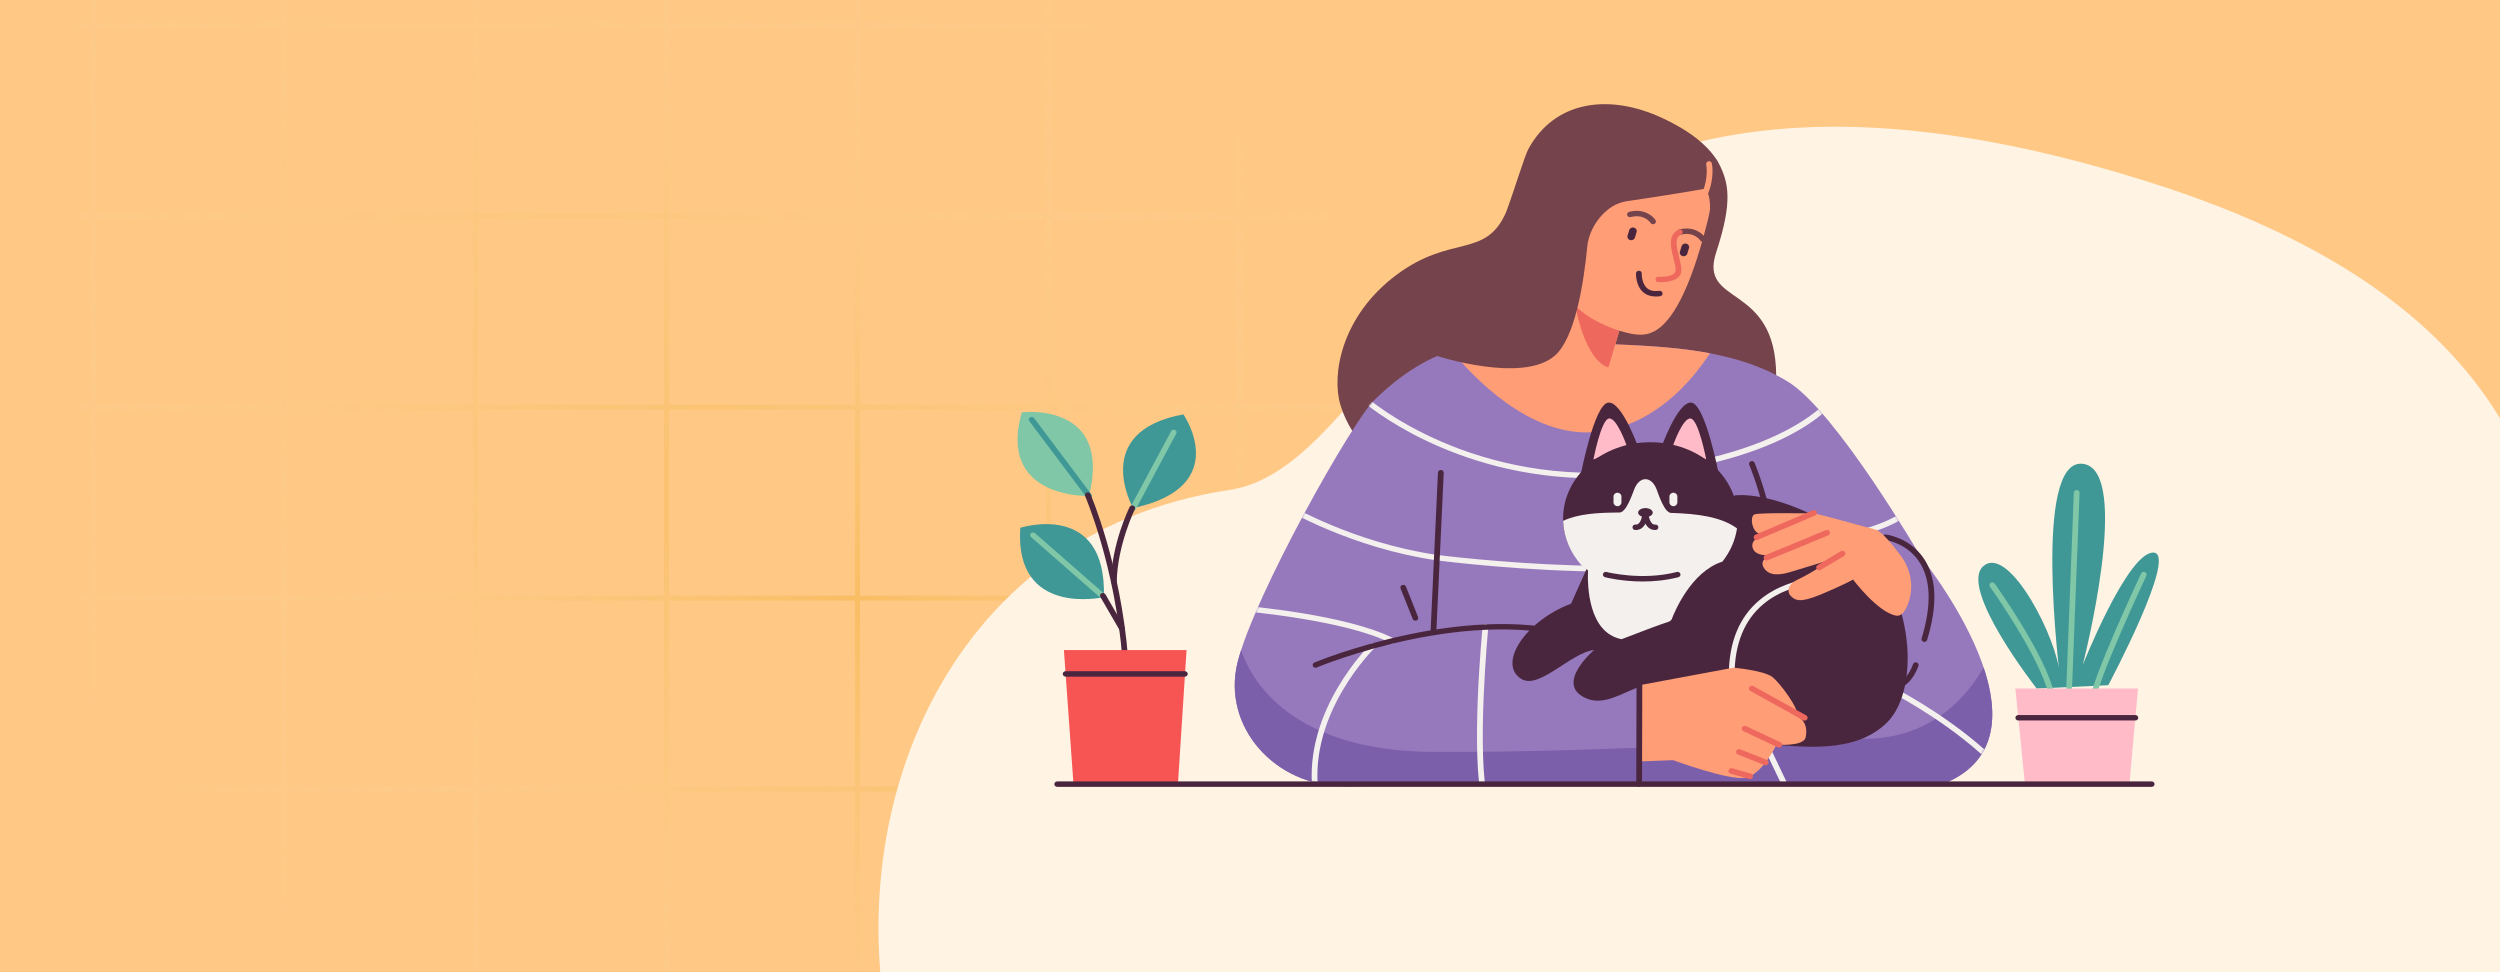<svg width="1440" height="560" viewBox="0 0 1440 560" fill="none" xmlns="http://www.w3.org/2000/svg">
<rect x="0" y="0" width="1440" height="560" fill="#808080" stroke="none"/>
<g clip-path="url(#clip0_611_10769)">
<rect width="1440" height="560" fill="#FFC885"/>
<mask id="mask0_611_10769" style="mask-type:luminance" maskUnits="userSpaceOnUse" x="44" y="-38" width="1363" height="766">
<path d="M1406.06 -37.702H44.937V727.702H1406.06V-37.702Z" fill="white"/>
</mask>
<g mask="url(#mask0_611_10769)">
<path style="mix-blend-mode:multiply" opacity="0.25" d="M52.373 15.933V123.097H11V125.932H52.373V233.095H11V235.93H52.373V343.094H11V345.928H52.373V453.092H11V455.927H52.373V563.09H11V565.925H52.373V673.089H11V675.924H52.373V786H55.208V675.924H162.404V786H165.24V675.924H272.436V786H275.271V675.924H382.467V786H385.303V675.924H492.499V786H495.335V675.924H602.531V786H605.366V675.924H712.562V786H715.398V675.924H822.594V786H825.429V675.924H932.625V786H935.461V675.924H1042.66V786H1045.49V675.924H1152.69V786H1155.52V675.924H1262.72V786H1265.56V675.924H1372.75V786H1375.59V675.924H1440V673.089H1375.59V565.925H1440V563.09H1375.59V455.927H1440V453.092H1375.59V345.928H1440V343.094H1375.59V235.93H1440V233.095H1375.59V125.932H1440V123.097H1375.59V15.933H1440V13.098H1375.59V-96H1372.75V13.098H1265.56V-96H1262.72V13.098H1155.52V-96H1152.69V13.098H1045.49V-96H1042.66V13.098H935.461V-96H932.625V13.098H825.429V-96H822.594V13.098H715.398V-96H712.562V13.098H605.366V-96H602.531V13.098H495.335V-96H492.499V13.098H385.303V-96H382.467V13.098H275.271V-96H272.436V13.098H165.24V-96H162.404V13.098H55.208V-96H52.373V13.098H11V15.933H52.373ZM272.436 15.933V123.097H165.24V15.933H272.436ZM495.335 235.93H602.531V343.094H495.335V235.93ZM492.499 343.094H385.303V235.93H492.499V343.094ZM605.366 235.93H712.562V343.094H605.366V235.93ZM715.398 235.93H822.594V343.094H715.398V235.93ZM825.429 235.93H932.625V343.094H825.429V235.93ZM935.461 235.93H1042.66V343.094H935.461V235.93ZM1045.49 235.93H1152.69V343.094H1045.49V235.93ZM1152.69 345.928V453.092H1045.49V345.928H1152.69ZM1042.66 453.092H935.461V345.928H1042.66V453.092ZM932.625 453.092H825.429V345.928H932.625V453.092ZM822.594 453.092H715.398V345.928H822.594V453.092ZM712.562 453.092H605.366V345.928H712.562V453.092ZM602.531 453.092H495.335V345.928H602.531V453.092ZM492.499 453.092H385.303V345.928H492.499V453.092ZM382.467 453.092H275.271V345.928H382.467V453.092ZM275.271 343.094V235.93H382.467V343.094H275.271ZM275.271 233.095V125.932H382.467V233.095H275.271ZM385.303 125.932H492.499V233.095H385.303V125.932ZM495.335 125.932H602.531V233.095H495.335V125.932ZM605.366 125.932H712.562V233.095H605.366V125.932ZM715.398 125.932H822.594V233.095H715.398V125.932ZM825.429 125.932H932.625V233.095H825.429V125.932ZM935.461 125.932H1042.66V233.095H935.461V125.932ZM1045.49 125.932H1152.69V233.095H1045.49V125.932ZM1155.52 125.932H1262.72V233.095H1155.52V125.932ZM1262.72 235.93V343.094H1155.52V235.93H1262.72ZM1262.72 345.928V453.092H1155.52V345.928H1262.72ZM1262.72 455.927V563.09H1155.52V455.927H1262.72ZM1152.69 563.09H1045.49V455.927H1152.69V563.09ZM1042.66 563.09H935.461V455.927H1042.66V563.09ZM932.625 563.09H825.429V455.927H932.625V563.09ZM822.594 563.09H715.398V455.927H822.594V563.09ZM712.562 563.09H605.366V455.927H712.562V563.09ZM602.531 563.09H495.335V455.927H602.531V563.09ZM492.499 563.09H385.303V455.927H492.499V563.09ZM382.467 563.09H275.271V455.927H382.467V563.09ZM272.436 563.09H165.24V455.927H272.436V563.09ZM165.24 453.092V345.928H272.436V453.092H165.24ZM165.24 343.094V235.93H272.436V343.094H165.24ZM165.24 233.095V125.932H272.436V233.095H165.24ZM382.467 15.933V123.097H275.271V15.933H382.467ZM492.499 15.933V123.097H385.303V15.933H492.499ZM602.531 15.933V123.097H495.335V15.933H602.531ZM712.562 15.933V123.097H605.366V15.933H712.562ZM822.594 15.933V123.097H715.398V15.933H822.594ZM932.625 15.933V123.097H825.429V15.933H932.625ZM1042.66 15.933V123.097H935.461V15.933H1042.66ZM1152.69 15.933V123.097H1045.49V15.933H1152.69ZM1262.72 15.933V123.097H1155.52V15.933H1262.72ZM1372.75 123.097H1265.56V15.933H1372.75V123.097ZM1372.75 233.095H1265.56V125.932H1372.75V233.095ZM1372.75 343.094H1265.56V235.93H1372.75V343.094ZM1372.75 453.092H1265.56V345.928H1372.75V453.092ZM1372.75 563.09H1265.56V455.927H1372.75V563.09ZM1265.56 673.089V565.925H1372.75V673.089H1265.56ZM1155.52 673.089V565.925H1262.72V673.089H1155.52ZM1045.49 673.089V565.925H1152.69V673.089H1045.49ZM935.461 673.089V565.925H1042.66V673.089H935.461ZM825.429 673.089V565.925H932.625V673.089H825.429ZM715.398 673.089V565.925H822.594V673.089H715.398ZM605.366 673.089V565.925H712.562V673.089H605.366ZM495.335 673.089V565.925H602.531V673.089H495.335ZM385.303 673.089V565.925H492.499V673.089H385.303ZM275.271 673.089V565.925H382.467V673.089H275.271ZM165.24 673.089V565.925H272.436V673.089H165.24ZM55.208 565.925H162.404V673.089H55.208V565.925ZM55.208 455.927H162.404V563.09H55.208V455.927ZM55.208 345.928H162.404V453.092H55.208V345.928ZM55.208 235.93H162.404V343.094H55.208V235.93ZM55.208 125.932H162.404V233.095H55.208V125.932ZM55.208 15.933H162.404V123.097H55.208V15.933Z" fill="url(#paint0_radial_611_10769)"/>
</g>
<path d="M752.78 776.657C688.72 774.544 621.513 760.433 575.557 718.42C545.631 691.068 527.329 654.033 516.903 615.986C478.378 475.417 541.9 307.104 708.19 282.197C814.198 266.321 839.287 -23.095 1241.74 106.128C1572.17 212.224 1445.82 446.284 1467.41 538.689C1477.08 580.094 1551.83 715.786 1424.62 776.107C1250.13 776.02 1075.55 776.121 901.166 774.226C852.308 773.69 803.526 778.148 754.668 776.715C754.039 776.7 753.409 776.686 752.78 776.657Z" fill="#FFF3E4"/>
<path d="M804.282 158.381C835.901 134.717 855.606 149.259 867.492 122.266C872.442 108.963 878.102 89.996 880.318 85.897C895.36 58.089 926.739 53.519 957.84 68.152C967.922 72.894 976.748 78.423 983.262 85.137C984.893 86.811 986.37 88.567 987.694 90.404C988.356 91.318 989.027 92.232 989.555 93.209C995.848 104.973 998.189 115.904 988.509 145.395C978.235 176.705 1022.95 162.263 1023.09 216.612C1023.15 237.009 1010.3 302.913 898.861 306.47C850.243 308.017 784.693 275.413 772.078 233.262C766.84 215.779 772.663 182.053 804.282 158.381Z" fill="#75434B"/>
<path d="M1106.27 320.542C1106.27 320.542 1057.47 236.729 1029.9 219.88C995.339 198.759 951.364 199.519 911.86 197.547C888.999 196.406 865.467 194.253 843.048 199.845C822.528 204.967 806.326 216.161 791.686 230.332C778.995 242.611 722.376 342.921 712.821 381.633C703.775 418.237 734.051 453.076 774.601 452.868C793.365 452.768 814.595 452.443 834.433 451.619H932.571H1031.19L1118.07 452.026C1190.71 424.58 1106.27 320.542 1106.27 320.542Z" fill="#9679BC"/>
<path d="M1142.58 384.482C1112.53 436.135 1062.07 424.335 1062.07 424.335C1062.07 424.335 931.585 433.61 825.648 433.094C750.706 432.732 722.771 398.165 714.895 374.411C714.06 376.999 713.36 379.406 712.813 381.623C703.767 418.227 734.043 453.066 774.593 452.858C793.357 452.758 814.587 452.432 834.426 451.609H932.564H1031.18L1118.07 452.016C1150.92 439.61 1151.64 411.521 1142.58 384.482Z" fill="#7C5FAA"/>
<mask id="mask1_611_10769" style="mask-type:luminance" maskUnits="userSpaceOnUse" x="711" y="196" width="437" height="257">
<path d="M1106.27 320.543C1106.27 320.543 1057.47 236.73 1029.9 219.88C995.339 198.76 951.364 199.52 911.86 197.547C888.999 196.407 865.467 194.253 843.048 199.846C822.528 204.967 806.326 216.161 791.686 230.332C778.995 242.612 722.376 342.921 712.821 381.634C703.775 418.237 734.051 453.076 774.601 452.868C793.365 452.769 814.595 452.443 834.433 451.62H932.571H1031.19L1118.07 452.027C1190.71 424.581 1106.27 320.543 1106.27 320.543Z" fill="white"/>
</mask>
<g mask="url(#mask1_611_10769)">
<path d="M917.895 275.477C835.902 275.477 785.903 231.96 785.356 231.472C784.694 230.874 784.665 229.888 785.289 229.264C785.922 228.639 786.977 228.603 787.63 229.2C788.225 229.734 848.613 282.201 945.418 270.718C1041.85 259.289 1059.55 222.395 1059.71 222.024C1060.08 221.228 1061.05 220.866 1061.89 221.201C1062.73 221.536 1063.13 222.44 1062.77 223.237C1062.07 224.82 1044.45 262.13 945.84 273.812C936.151 274.962 926.836 275.477 917.895 275.477Z" fill="#F4F0ED"/>
<path d="M928.043 329.238C878.35 329.238 830.922 323.193 827.564 322.759C778.054 315.61 740.343 293.114 739.969 292.888C739.202 292.426 738.971 291.458 739.47 290.734C739.96 290.001 740.986 289.793 741.753 290.264C742.118 290.49 779.282 312.633 828.044 319.673C829.435 319.854 969.169 337.672 1021.9 312.642C1022.11 312.543 1022.35 312.488 1022.58 312.479C1023.25 312.461 1088.92 310.081 1104.28 286.879C1104.76 286.137 1105.78 285.929 1106.56 286.382C1107.34 286.834 1107.57 287.802 1107.09 288.535C1091.24 312.47 1028.99 315.366 1023.06 315.592C1000.55 326.116 963.71 329.238 928.043 329.238Z" fill="#F4F0ED"/>
<path d="M1142.21 434.67C1141.8 434.67 1141.4 434.525 1141.07 434.244C1116.59 412.391 1088.08 398.138 1087.79 397.993C1086.98 397.595 1086.68 396.645 1087.09 395.885C1087.52 395.116 1088.51 394.826 1089.33 395.233C1089.62 395.378 1118.52 409.821 1143.34 431.982C1144.01 432.579 1144.04 433.565 1143.4 434.19C1143.09 434.507 1142.65 434.67 1142.21 434.67Z" fill="#F4F0ED"/>
<path d="M801.951 370.647C801.683 370.647 801.414 370.584 801.165 370.457C775.11 357.128 716.467 352.051 715.872 352.006C714.97 351.924 714.289 351.173 714.376 350.314C714.462 349.454 715.114 348.802 716.179 348.893C718.606 349.101 776.088 354.069 802.738 367.715C803.544 368.122 803.841 369.072 803.41 369.833C803.103 370.348 802.527 370.647 801.951 370.647Z" fill="#F4F0ED"/>
<path d="M757.738 457.7C756.903 457.7 756.193 457.112 756.097 456.315C750.322 409.26 789.165 371.281 789.548 370.9C790.182 370.276 791.246 370.267 791.899 370.873C792.551 371.48 792.561 372.466 791.918 373.081C791.534 373.452 753.795 410.4 759.378 455.944C759.483 456.804 758.841 457.573 757.92 457.673C757.862 457.691 757.795 457.7 757.738 457.7Z" fill="#F4F0ED"/>
<path d="M855.625 464.469C854.877 464.469 854.206 463.989 854.014 463.274C846.829 435.231 853.688 364.015 853.976 360.992C854.062 360.133 854.848 359.49 855.769 359.581C856.681 359.662 857.352 360.422 857.266 361.282C857.189 362.015 850.157 434.996 857.227 462.532C857.439 463.374 856.901 464.216 856.009 464.415C855.875 464.451 855.75 464.469 855.625 464.469Z" fill="#F4F0ED"/>
<path d="M1030 457.7C1029.37 457.7 1028.76 457.356 1028.49 456.777L1016.07 430.797C1015.69 430.01 1016.06 429.087 1016.9 428.725C1017.75 428.381 1018.72 428.725 1019.08 429.503L1031.51 455.492C1031.89 456.279 1031.52 457.202 1030.68 457.555C1030.46 457.655 1030.23 457.7 1030 457.7Z" fill="#F4F0ED"/>
</g>
<path d="M1108.44 369.741C1108.28 369.741 1108.13 369.723 1107.98 369.678C1107.1 369.434 1106.59 368.574 1106.84 367.741C1112.79 348.286 1112.2 333.237 1105.08 323.003C1097.8 312.551 1085.98 310.994 1085.85 310.985C1084.95 310.877 1084.31 310.099 1084.42 309.239C1084.54 308.388 1085.36 307.728 1086.27 307.881C1086.81 307.945 1099.67 309.583 1107.8 321.229C1115.52 332.251 1116.26 348.195 1110.02 368.592C1109.82 369.298 1109.16 369.741 1108.44 369.741Z" fill="#49263E"/>
<path d="M1021.49 348.341C1020.34 348.196 1019.73 347.4 1019.85 346.549C1025.54 310.443 1007.75 268.157 1007.56 267.731C1007.22 266.935 1007.63 266.021 1008.48 265.695C1009.32 265.369 1010.29 265.759 1010.63 266.564C1010.82 266.998 1028.95 310.072 1023.13 347.011C1023.01 347.789 1022.3 348.341 1021.49 348.341Z" fill="#49263E"/>
<path d="M878.555 188.624L917.129 94.079L936.402 76.433C936.402 76.433 966.927 81.383 980.818 96.739C987.418 104.033 986.238 116.602 983.744 126.665C975.974 157.911 965.786 184.479 952.384 191.067C948.096 193.176 943.299 193.773 932.728 190.461L929.322 202.143C933.898 212.224 946.686 253.723 911.92 243.561C877.174 233.399 878.555 188.624 878.555 188.624Z" fill="#FF9D76"/>
<path d="M938.972 138.301C940.143 138.618 941.371 137.975 941.706 136.88L942.685 133.677C943.021 132.573 942.339 131.414 941.179 131.098C940.008 130.781 938.78 131.423 938.445 132.518L937.466 135.722C937.13 136.817 937.812 137.984 938.972 138.301Z" fill="#49263E"/>
<path d="M969.142 147.541C970.312 147.858 971.54 147.215 971.876 146.12L972.855 142.917C973.19 141.813 972.509 140.655 971.349 140.338C970.178 140.021 968.95 140.664 968.615 141.759L967.636 144.962C967.3 146.057 967.981 147.224 969.142 147.541Z" fill="#49263E"/>
<path d="M980.827 139.315C980.27 139.315 979.723 139.052 979.416 138.573C979.253 138.328 975.694 133.179 968.048 135.216C967.156 135.469 966.254 134.962 966.005 134.13C965.756 133.297 966.274 132.437 967.156 132.211C975.32 130.048 980.596 134.365 982.246 136.944C982.716 137.686 982.467 138.645 981.68 139.089C981.421 139.242 981.124 139.315 980.827 139.315Z" fill="#75434B"/>
<path d="M952.164 129.153C951.607 129.153 951.07 128.891 950.753 128.42C950.609 128.194 947.031 123 939.29 125.027C938.397 125.262 937.496 124.773 937.246 123.941C936.997 123.108 937.515 122.249 938.397 122.022C946.552 119.869 951.885 124.185 953.574 126.773C954.053 127.506 953.814 128.465 953.037 128.918C952.768 129.081 952.461 129.153 952.164 129.153Z" fill="#75434B"/>
<path d="M956.547 162.571C956.039 162.571 955.54 162.553 955.089 162.526C954.178 162.472 953.487 161.73 953.544 160.87C953.592 160.01 954.35 159.323 955.3 159.413C955.377 159.422 964.864 159.884 965.152 155.839C965.267 154.128 964.624 151.595 963.943 148.916C962.408 142.835 960.49 135.261 966.879 132.302C967.675 131.931 968.692 132.239 969.085 133.017C969.488 133.795 969.152 134.727 968.327 135.107C964.605 136.826 965.497 141.613 967.157 148.192C967.896 151.106 968.596 153.857 968.443 156.047C968.088 161.223 961.372 162.571 956.547 162.571Z" fill="#EF685E"/>
<path d="M993.193 395.142C993.567 398.726 996.09 401.422 998.824 401.16C1001.56 400.906 1003.47 397.794 1003.09 394.21C1002.72 390.627 1000.2 387.93 997.462 388.192C994.728 388.446 992.819 391.559 993.193 395.142Z" fill="white"/>
<path d="M815.268 357.535C814.597 357.535 813.964 357.145 813.714 356.521L806.721 338.966C806.395 338.16 806.836 337.255 807.69 336.957C808.553 336.658 809.503 337.056 809.829 337.871L816.822 355.426C817.149 356.231 816.707 357.136 815.854 357.435C815.652 357.507 815.46 357.535 815.268 357.535Z" fill="#49263E"/>
<path d="M825.647 365.841C824.659 365.805 823.949 365.072 823.988 364.212L828.266 272.192C828.305 271.35 829.034 270.699 829.926 270.699C830.914 270.735 831.624 271.468 831.586 272.328L827.307 364.348C827.269 365.19 826.53 365.841 825.647 365.841Z" fill="#49263E"/>
<path d="M931.135 327.039C931.135 327.039 926.971 343.626 951.088 368.403C951.088 368.403 987.024 350.802 983.743 328.541L931.135 327.039Z" fill="white"/>
<path d="M954.351 345.627C940.872 345.627 930.694 343.383 929.85 343.193C928.44 342.867 927.567 341.537 927.912 340.207C928.257 338.885 929.668 338.071 931.078 338.379C931.471 338.469 971.81 347.319 997.971 328.977C999.131 328.162 1000.79 328.397 1001.64 329.492C1002.52 330.587 1002.28 332.144 1001.11 332.958C986.622 343.102 968.635 345.627 954.351 345.627Z" fill="#49263E"/>
<path d="M1064.03 307.891C1024.01 281.884 999.534 285.296 999.534 285.296L914.894 325.456L904.936 347.717C878.833 357.444 862.275 382.375 876.262 391.053C886.546 397.433 904.744 375.932 918.203 374.394C918.203 374.394 895.074 394.039 913.474 402.156C926.674 407.984 939.011 394.356 953.631 393.686C964.999 393.161 974.323 392.202 977.815 392.781C981.652 402.111 990.967 425.63 1010.63 427.72C1039.6 430.797 1068.54 434.009 1086.73 416.363C1107.7 396.03 1102.16 332.668 1064.03 307.891Z" fill="#49263E"/>
<path d="M953.765 170.797C950.868 170.797 948.45 169.982 946.551 168.372C942.071 164.562 942.33 157.712 942.34 157.422C942.378 156.562 943.117 155.974 944.066 155.929C944.978 155.965 945.697 156.689 945.659 157.549C945.649 157.603 945.457 163.241 948.786 166.055C950.436 167.448 952.767 167.946 955.751 167.53C956.653 167.403 957.497 167.982 957.631 168.842C957.775 169.693 957.142 170.489 956.25 170.616C955.377 170.742 954.552 170.797 953.765 170.797Z" fill="#49263E"/>
<path d="M990.169 273.821C990.169 273.821 982.389 232.955 974.292 231.915C966.196 230.874 956.286 259.433 956.286 259.433L990.169 273.821Z" fill="#49263E"/>
<path d="M982.784 264.672C982.784 264.672 978.4 241.642 973.834 241.054C969.267 240.465 963.684 256.564 963.684 256.564L982.784 264.672Z" fill="#FFBBC8"/>
<path d="M997.462 389.75C996.532 389.741 995.803 389.035 995.803 388.175C995.985 369.606 1001.94 355.3 1013.5 345.635C1032.99 329.365 1061.07 332.134 1062.25 332.251C1063.17 332.342 1063.81 333.12 1063.71 333.98C1063.61 334.839 1062.77 335.482 1061.88 335.355C1061.59 335.319 1034.01 332.631 1015.67 347.988C1004.86 357.037 999.275 370.565 999.103 388.202C999.112 389.062 998.374 389.75 997.462 389.75Z" fill="#F4F0ED"/>
<path d="M1035.22 412.48C1036.5 408.417 1025.35 393.459 1020.93 389.993C1015.97 386.102 998.479 384.591 998.479 384.591L944.316 394.672V438.605L963.704 437.845C963.704 437.845 995.687 449.654 1005.31 447.998C1014.93 446.342 1023.25 428.914 1023.25 428.914C1023.25 428.914 1038.89 430.153 1040.03 424.751C1041.49 417.792 1038.47 414.272 1035.22 412.48Z" fill="#FF9D76"/>
<path d="M1039.45 415.077C1039.15 415.077 1038.86 415.005 1038.58 414.851L1008.23 398.02C1007.41 397.567 1007.13 396.563 1007.61 395.794C1008.09 395.016 1009.15 394.762 1009.98 395.215L1040.33 412.046C1041.15 412.498 1041.43 413.503 1040.95 414.281C1040.61 414.788 1040.04 415.077 1039.45 415.077Z" fill="#EF685E"/>
<path d="M1024.75 430.625C1024.49 430.625 1024.23 430.57 1023.99 430.453L1004.19 421.15C1003.33 420.752 1002.99 419.775 1003.42 418.969C1003.84 418.155 1004.88 417.829 1005.73 418.236L1025.53 427.539C1026.38 427.937 1026.73 428.914 1026.3 429.72C1025.99 430.29 1025.38 430.625 1024.75 430.625Z" fill="#EF685E"/>
<path d="M1016.98 440.805C1016.76 440.805 1016.53 440.759 1016.31 440.678L1000.99 434.606C1000.12 434.253 999.696 433.303 1000.07 432.47C1000.43 431.638 1001.46 431.258 1002.32 431.602L1017.64 437.674C1018.52 438.027 1018.94 438.977 1018.57 439.809C1018.3 440.425 1017.66 440.805 1016.98 440.805Z" fill="#EF685E"/>
<path d="M1008.01 448.758C1007.85 448.758 1007.69 448.74 1007.51 448.686L996.789 445.645C995.878 445.392 995.359 444.478 995.628 443.618C995.906 442.759 996.885 442.261 997.777 442.524L1008.5 445.564C1009.41 445.817 1009.93 446.731 1009.66 447.591C1009.44 448.297 1008.75 448.758 1008.01 448.758Z" fill="#EF685E"/>
<path d="M984.933 203.491C960.969 198.931 935.605 198.732 911.862 197.546C889.001 196.406 865.469 194.252 843.05 199.845C840.661 200.442 838.33 201.121 836.047 201.881C847.108 215.545 881.048 252.755 919.699 248.791C953.026 245.38 974.927 218.821 984.933 203.491Z" fill="#FF9D76"/>
<path d="M909.06 177.674C918.125 186.234 932.736 190.46 932.736 190.46L926.452 211.626C917.099 209.056 910.652 192.071 907.861 178.488C907.698 177.71 908.465 177.112 909.06 177.674Z" fill="#EF685E"/>
<path d="M910.422 273.821C910.422 273.821 918.202 232.955 926.298 231.915C934.395 230.874 944.305 259.433 944.305 259.433L910.422 273.821Z" fill="#49263E"/>
<path d="M917.818 264.672C917.818 264.672 922.202 241.642 926.768 241.054C931.335 240.465 936.918 256.564 936.918 256.564L917.818 264.672Z" fill="#FFBBC8"/>
<path d="M757.739 384.619C757.106 384.619 756.501 384.275 756.223 383.696C755.859 382.908 756.223 381.985 757.058 381.633C757.969 381.252 848.442 343.59 915.872 367.244C916.726 367.543 917.167 368.439 916.851 369.253C916.534 370.059 915.556 370.475 914.721 370.176C848.548 346.956 759.312 384.103 758.41 384.483C758.199 384.573 757.959 384.619 757.739 384.619Z" fill="#49263E"/>
<path d="M944.153 453.184C943.232 453.184 942.493 452.478 942.493 451.618L942.647 388.193C942.647 387.333 943.385 386.636 944.306 386.636C945.227 386.636 945.966 387.342 945.966 388.202L945.812 451.627C945.812 452.487 945.064 453.184 944.153 453.184Z" fill="#49263E"/>
<path d="M1009.45 315.22C1010.76 321.347 1021.46 319.7 1022.33 319.546C1021.52 319.681 1012.46 321.374 1015.98 327.084C1017.86 330.142 1021.79 332.296 1030.83 329.608C1043.32 325.889 1054.1 322.46 1054.1 322.46C1054.1 322.46 1046.1 328.812 1035.18 334.006C1028.97 336.965 1029.87 341.436 1031.04 342.784C1033.94 346.141 1037.06 347.29 1048.96 342.359C1060.85 337.427 1067.37 333.834 1067.37 333.834C1067.37 333.834 1081.62 352.819 1092.24 354.611C1095.27 355.127 1097.49 351.924 1099.06 347.725C1102.56 338.422 1100.84 328.079 1094.8 320.016C1089.78 313.32 1083.59 305.882 1080.34 305.058C1066.87 301.638 1046.11 295.421 1044 295.774C1037.41 296.869 1025.69 301.14 1015.31 307.501C1009.45 311.076 1009 313.112 1009.45 315.22Z" fill="#FF9D76"/>
<path d="M1017.59 322.83C1016.92 322.83 1016.28 322.459 1016 321.853C1015.62 321.029 1016.02 320.07 1016.9 319.708C1017.22 319.581 1049.36 306.397 1051.63 305.374C1052.51 304.985 1053.53 305.329 1053.94 306.143C1054.35 306.958 1053.98 307.926 1053.12 308.315C1050.8 309.356 1019.6 322.151 1018.28 322.694C1018.05 322.785 1017.82 322.83 1017.59 322.83Z" fill="#EF685E"/>
<path d="M1047.87 328.477C1047.3 328.477 1046.73 328.205 1046.41 327.717C1045.9 326.956 1046.14 325.952 1046.94 325.472L1060.32 317.473C1061.12 316.984 1062.19 317.22 1062.7 317.98C1063.2 318.74 1062.96 319.744 1062.16 320.224L1048.79 328.223C1048.5 328.395 1048.18 328.477 1047.87 328.477Z" fill="#EF685E"/>
<path d="M1044 295.774C1044 295.774 1013.55 295.113 1010.53 296.317C1007.51 297.52 1009.31 308.597 1015.3 307.502L1044 295.774Z" fill="#FF9D76"/>
<path d="M1011.85 311.075C1011.19 311.075 1010.57 310.722 1010.28 310.116C1009.89 309.292 1010.27 308.333 1011.14 307.962L1044.09 293.945C1044.95 293.574 1045.99 293.936 1046.37 294.759C1046.76 295.583 1046.38 296.542 1045.51 296.913L1012.56 310.93C1012.33 311.03 1012.09 311.075 1011.85 311.075Z" fill="#EF685E"/>
<path d="M1093.54 396.238C1092.8 396.238 1092.12 395.767 1091.93 395.061C1091.71 394.22 1092.24 393.378 1093.13 393.161C1097.81 392.039 1101.04 385.153 1101.88 382.592C1102.16 381.768 1103.08 381.316 1103.95 381.569C1104.83 381.822 1105.31 382.7 1105.04 383.524C1104.89 383.967 1101.37 394.41 1093.93 396.192C1093.81 396.22 1093.67 396.238 1093.54 396.238Z" fill="#49263E"/>
<path d="M990.879 104.792C988.241 95.987 963.779 78.622 963.779 78.622L935.651 71.156L919.823 73.283L888.77 96.657L902.171 110.484L882.429 159.322C882.429 159.322 853.764 177.384 849.035 177.945C837.264 179.33 827.786 205.02 827.786 205.02C827.786 205.02 876.634 220.983 895.399 205.02C907.102 195.066 912.148 163.928 914.288 141.902C915.4 130.473 924.898 117.66 936.918 115.913C962.963 112.131 982.207 108.71 982.207 108.71C982.207 108.71 988.116 112.701 982.783 138.427C982.783 138.418 993.364 113.09 990.879 104.792Z" fill="#75434B"/>
<path d="M982.053 113.127C981.852 113.127 981.641 113.091 981.449 113.019C980.595 112.702 980.183 111.788 980.519 110.992C984.327 101.924 982.792 94.83 982.773 94.757C982.581 93.916 983.157 93.083 984.049 92.902C984.922 92.694 985.824 93.264 986.015 94.106C986.092 94.432 987.781 102.205 983.598 112.141C983.329 112.756 982.715 113.127 982.053 113.127Z" fill="#FF9D76"/>
<path d="M652.693 292.661C652.693 292.661 627.626 248.529 681.635 238.683C681.635 238.683 710.549 280.228 652.693 292.661Z" fill="#3F9896"/>
<path d="M627.281 285.667C627.281 285.667 574.25 287.576 588.534 237.471C588.534 237.471 640.788 231.164 627.281 285.667Z" fill="#80C7A7"/>
<path d="M635.837 343.943C635.837 343.943 584.273 355.806 587.66 304.018C587.66 304.018 637.535 287.992 635.837 343.943Z" fill="#3F9896"/>
<path d="M635.838 345.508C635.435 345.508 635.032 345.372 634.715 345.092L593.906 309.393C593.234 308.805 593.196 307.818 593.82 307.185C594.453 306.552 595.498 306.515 596.16 307.104L636.97 342.802C637.641 343.391 637.679 344.377 637.056 345.01C636.72 345.336 636.279 345.508 635.838 345.508Z" fill="#80C7A7"/>
<path d="M627.28 287.232C626.762 287.232 626.254 287.006 625.928 286.571L592.908 242.602C592.371 241.896 592.553 240.927 593.301 240.421C594.05 239.923 595.076 240.086 595.613 240.792L628.633 284.761C629.16 285.467 628.988 286.436 628.24 286.942C627.942 287.132 627.606 287.232 627.28 287.232Z" fill="#3F9896"/>
<path d="M652.693 294.217C652.434 294.217 652.185 294.163 651.945 294.046C651.129 293.656 650.803 292.715 651.216 291.946L674.575 248.347C674.997 247.578 675.995 247.271 676.801 247.66C677.616 248.049 677.942 248.99 677.53 249.759L654.17 293.358C653.873 293.91 653.297 294.217 652.693 294.217Z" fill="#80C7A7"/>
<path d="M648.137 380.646C647.274 380.646 646.554 380.021 646.487 379.207C642.141 325.446 625.19 286.137 625.018 285.748C624.663 284.951 625.066 284.037 625.919 283.712C626.744 283.368 627.723 283.757 628.078 284.553C628.25 284.951 645.403 324.677 649.787 378.963C649.864 379.822 649.173 380.573 648.262 380.646C648.223 380.637 648.175 380.646 648.137 380.646Z" fill="#49263E"/>
<path d="M641.584 336.522C640.644 336.504 639.915 335.798 639.925 334.929C640.357 313.112 650.257 292.851 650.679 292C651.063 291.222 652.051 290.869 652.876 291.249C653.71 291.611 654.065 292.543 653.682 293.321C653.586 293.52 643.666 313.854 643.244 334.984C643.225 335.834 642.486 336.522 641.584 336.522Z" fill="#49263E"/>
<path d="M646.322 363.724C645.736 363.724 645.171 363.434 644.864 362.91L633.803 343.843C633.371 343.083 633.659 342.142 634.465 341.726C635.27 341.318 636.278 341.59 636.709 342.35L647.77 361.417C648.202 362.177 647.914 363.118 647.108 363.534C646.859 363.661 646.59 363.724 646.322 363.724Z" fill="#49263E"/>
<path d="M612.813 374.42H683.457L678.488 451.618H618.33L612.813 374.42Z" fill="#F75454"/>
<path d="M682.481 389.749H613.803C612.892 389.749 612.144 389.052 612.144 388.183C612.144 387.323 612.882 386.618 613.803 386.618H682.481C683.392 386.618 684.14 387.314 684.14 388.183C684.131 389.052 683.392 389.749 682.481 389.749Z" fill="#49263E"/>
<path d="M1173.15 396.608C1173.15 396.608 1127.62 338.558 1142.52 325.998C1157.42 313.428 1185.56 369.035 1186.4 388.871C1186.4 388.871 1170.67 263.821 1199.65 267.151C1228.62 270.481 1199.65 383.061 1199.65 383.061C1199.65 383.061 1225.31 318.432 1240.21 318.279C1255.11 318.116 1214.36 394.68 1214.36 394.68L1173.15 396.608Z" fill="#3F9896"/>
<path d="M1191.5 406.589C1190.52 406.553 1189.81 405.829 1189.84 404.97L1194.52 283.747C1194.55 282.888 1195.38 282.291 1196.23 282.245C1197.14 282.282 1197.86 283.005 1197.83 283.865L1193.15 405.087C1193.11 405.929 1192.39 406.589 1191.5 406.589Z" fill="#80C7A7"/>
<path d="M1181.84 401.993C1181.08 401.993 1180.39 401.495 1180.22 400.771C1174.83 377.904 1146.46 338.305 1146.18 337.907C1145.68 337.192 1145.87 336.223 1146.63 335.735C1147.38 335.255 1148.41 335.436 1148.93 336.151C1150.11 337.789 1177.93 376.646 1183.46 400.092C1183.65 400.934 1183.1 401.766 1182.21 401.956C1182.08 401.974 1181.97 401.993 1181.84 401.993Z" fill="#80C7A7"/>
<path d="M1205.02 406.591C1203.97 406.518 1203.29 405.767 1203.37 404.908C1204.48 391.687 1232.13 332.822 1233.31 330.325C1233.68 329.537 1234.67 329.176 1235.5 329.528C1236.33 329.881 1236.7 330.804 1236.34 331.592C1236.05 332.198 1207.75 392.465 1206.67 405.152C1206.6 405.966 1205.87 406.591 1205.02 406.591Z" fill="#80C7A7"/>
<path d="M1160.84 396.608H1231.49L1226.52 451.618H1166.36L1160.84 396.608Z" fill="#FFBBC8"/>
<path d="M1229.97 415.006H1162.53C1161.62 415.006 1160.87 414.309 1160.87 413.441C1160.87 412.581 1161.61 411.875 1162.53 411.875H1229.97C1230.88 411.875 1231.63 412.572 1231.63 413.441C1231.62 414.309 1230.88 415.006 1229.97 415.006Z" fill="#49263E"/>
<path d="M1239.37 453.229H608.959C608.048 453.229 607.3 452.532 607.3 451.663C607.3 450.804 608.039 450.098 608.959 450.098H1239.37C1240.28 450.098 1241.03 450.795 1241.03 451.663C1241.03 452.523 1240.29 453.229 1239.37 453.229Z" fill="#49263E"/>
<path d="M1000.94 298.642C1000.94 322.894 978.419 340.612 950.647 340.612C922.865 340.612 900.341 322.894 900.341 298.642C900.341 274.391 922.865 254.727 950.647 254.727C978.419 254.727 1000.94 274.391 1000.94 298.642Z" fill="#49263E"/>
<path d="M934.012 368.186C943.702 364.421 955.405 359.969 961.583 357.96C961.986 357.635 962.389 357.3 962.792 356.965C964.413 352.658 973.997 329.229 992.109 323.501C996.512 317.909 999.476 311.385 1000.52 304.335C991.351 297.684 977.978 295.901 962.495 295.431C958.724 295.313 955.463 285.178 954.187 281.83C952.863 278.337 950.474 276.002 947.759 276.002C945.092 276.002 942.752 278.247 941.409 281.631C940.056 285.043 936.699 295.205 932.832 295.214C920.275 295.259 909.08 295.901 900.35 300.028C900.686 309.548 904.494 318.298 910.711 325.356C911.996 326.433 913.32 327.492 914.682 328.524C914.327 337.672 914.903 364.367 934.012 368.186Z" fill="#F4F0ED"/>
<path d="M951.981 295.259C951.981 296.698 950.092 297.865 947.77 297.865C945.439 297.865 943.559 296.698 943.559 295.259C943.559 293.82 945.448 292.653 947.77 292.653C950.101 292.662 951.981 293.829 951.981 295.259Z" fill="#49263E"/>
<path d="M942.251 305.293C942.117 305.293 941.992 305.293 941.858 305.284C940.947 305.23 940.256 304.488 940.313 303.628C940.361 302.759 941.11 302.017 942.069 302.171C942.702 302.198 943.278 302.026 943.777 301.619C945.503 300.162 946.05 296.497 946.108 295.203C946.156 294.344 946.913 293.647 947.834 293.719C948.746 293.755 949.456 294.488 949.417 295.348C949.389 295.954 949.043 301.366 945.992 303.945C944.928 304.823 943.642 305.293 942.251 305.293Z" fill="#49263E"/>
<path d="M953.285 305.293C951.894 305.293 950.599 304.823 949.534 303.936C946.483 301.348 946.128 295.946 946.1 295.339C946.061 294.48 946.771 293.747 947.683 293.71C948.555 293.638 949.371 294.344 949.409 295.195C949.476 296.489 950.023 300.162 951.75 301.619C952.249 302.036 952.824 302.235 953.458 302.171C954.331 302.018 955.156 302.769 955.213 303.628C955.271 304.488 954.58 305.23 953.669 305.284C953.554 305.293 953.419 305.293 953.285 305.293Z" fill="#49263E"/>
<path d="M946.224 334.939C934.079 334.939 925.042 332.613 924.476 332.469C923.603 332.233 923.085 331.374 923.325 330.541C923.584 329.709 924.524 329.22 925.358 329.455C925.56 329.509 945.658 334.676 965.87 329.455C966.743 329.211 967.655 329.718 967.904 330.55C968.144 331.383 967.626 332.242 966.743 332.469C959.568 334.315 952.478 334.939 946.224 334.939Z" fill="#49263E"/>
<path d="M931.663 291.566C932.92 291.566 933.946 290.597 933.946 289.412V285.964C933.946 284.779 932.92 283.811 931.663 283.811C930.406 283.811 929.38 284.779 929.38 285.964V289.412C929.38 290.597 930.406 291.566 931.663 291.566Z" fill="#F4F0ED"/>
<path d="M963.876 291.566C965.133 291.566 966.159 290.598 966.159 289.413V285.965C966.159 284.78 965.133 283.811 963.876 283.811C962.619 283.811 961.593 284.78 961.593 285.965V289.413C961.593 290.598 962.619 291.566 963.876 291.566Z" fill="#F4F0ED"/>
</g>
<defs>
<radialGradient id="paint0_radial_611_10769" cx="0" cy="0" r="1" gradientUnits="userSpaceOnUse" gradientTransform="translate(490.1 344.99) rotate(-140.928) scale(770.398 362.065)">
<stop stop-color="#E89E00"/>
<stop offset="1" stop-color="white" stop-opacity="0"/>
</radialGradient>
<clipPath id="clip0_611_10769">
<rect width="1440" height="560" fill="white"/>
</clipPath>
</defs>
</svg>
